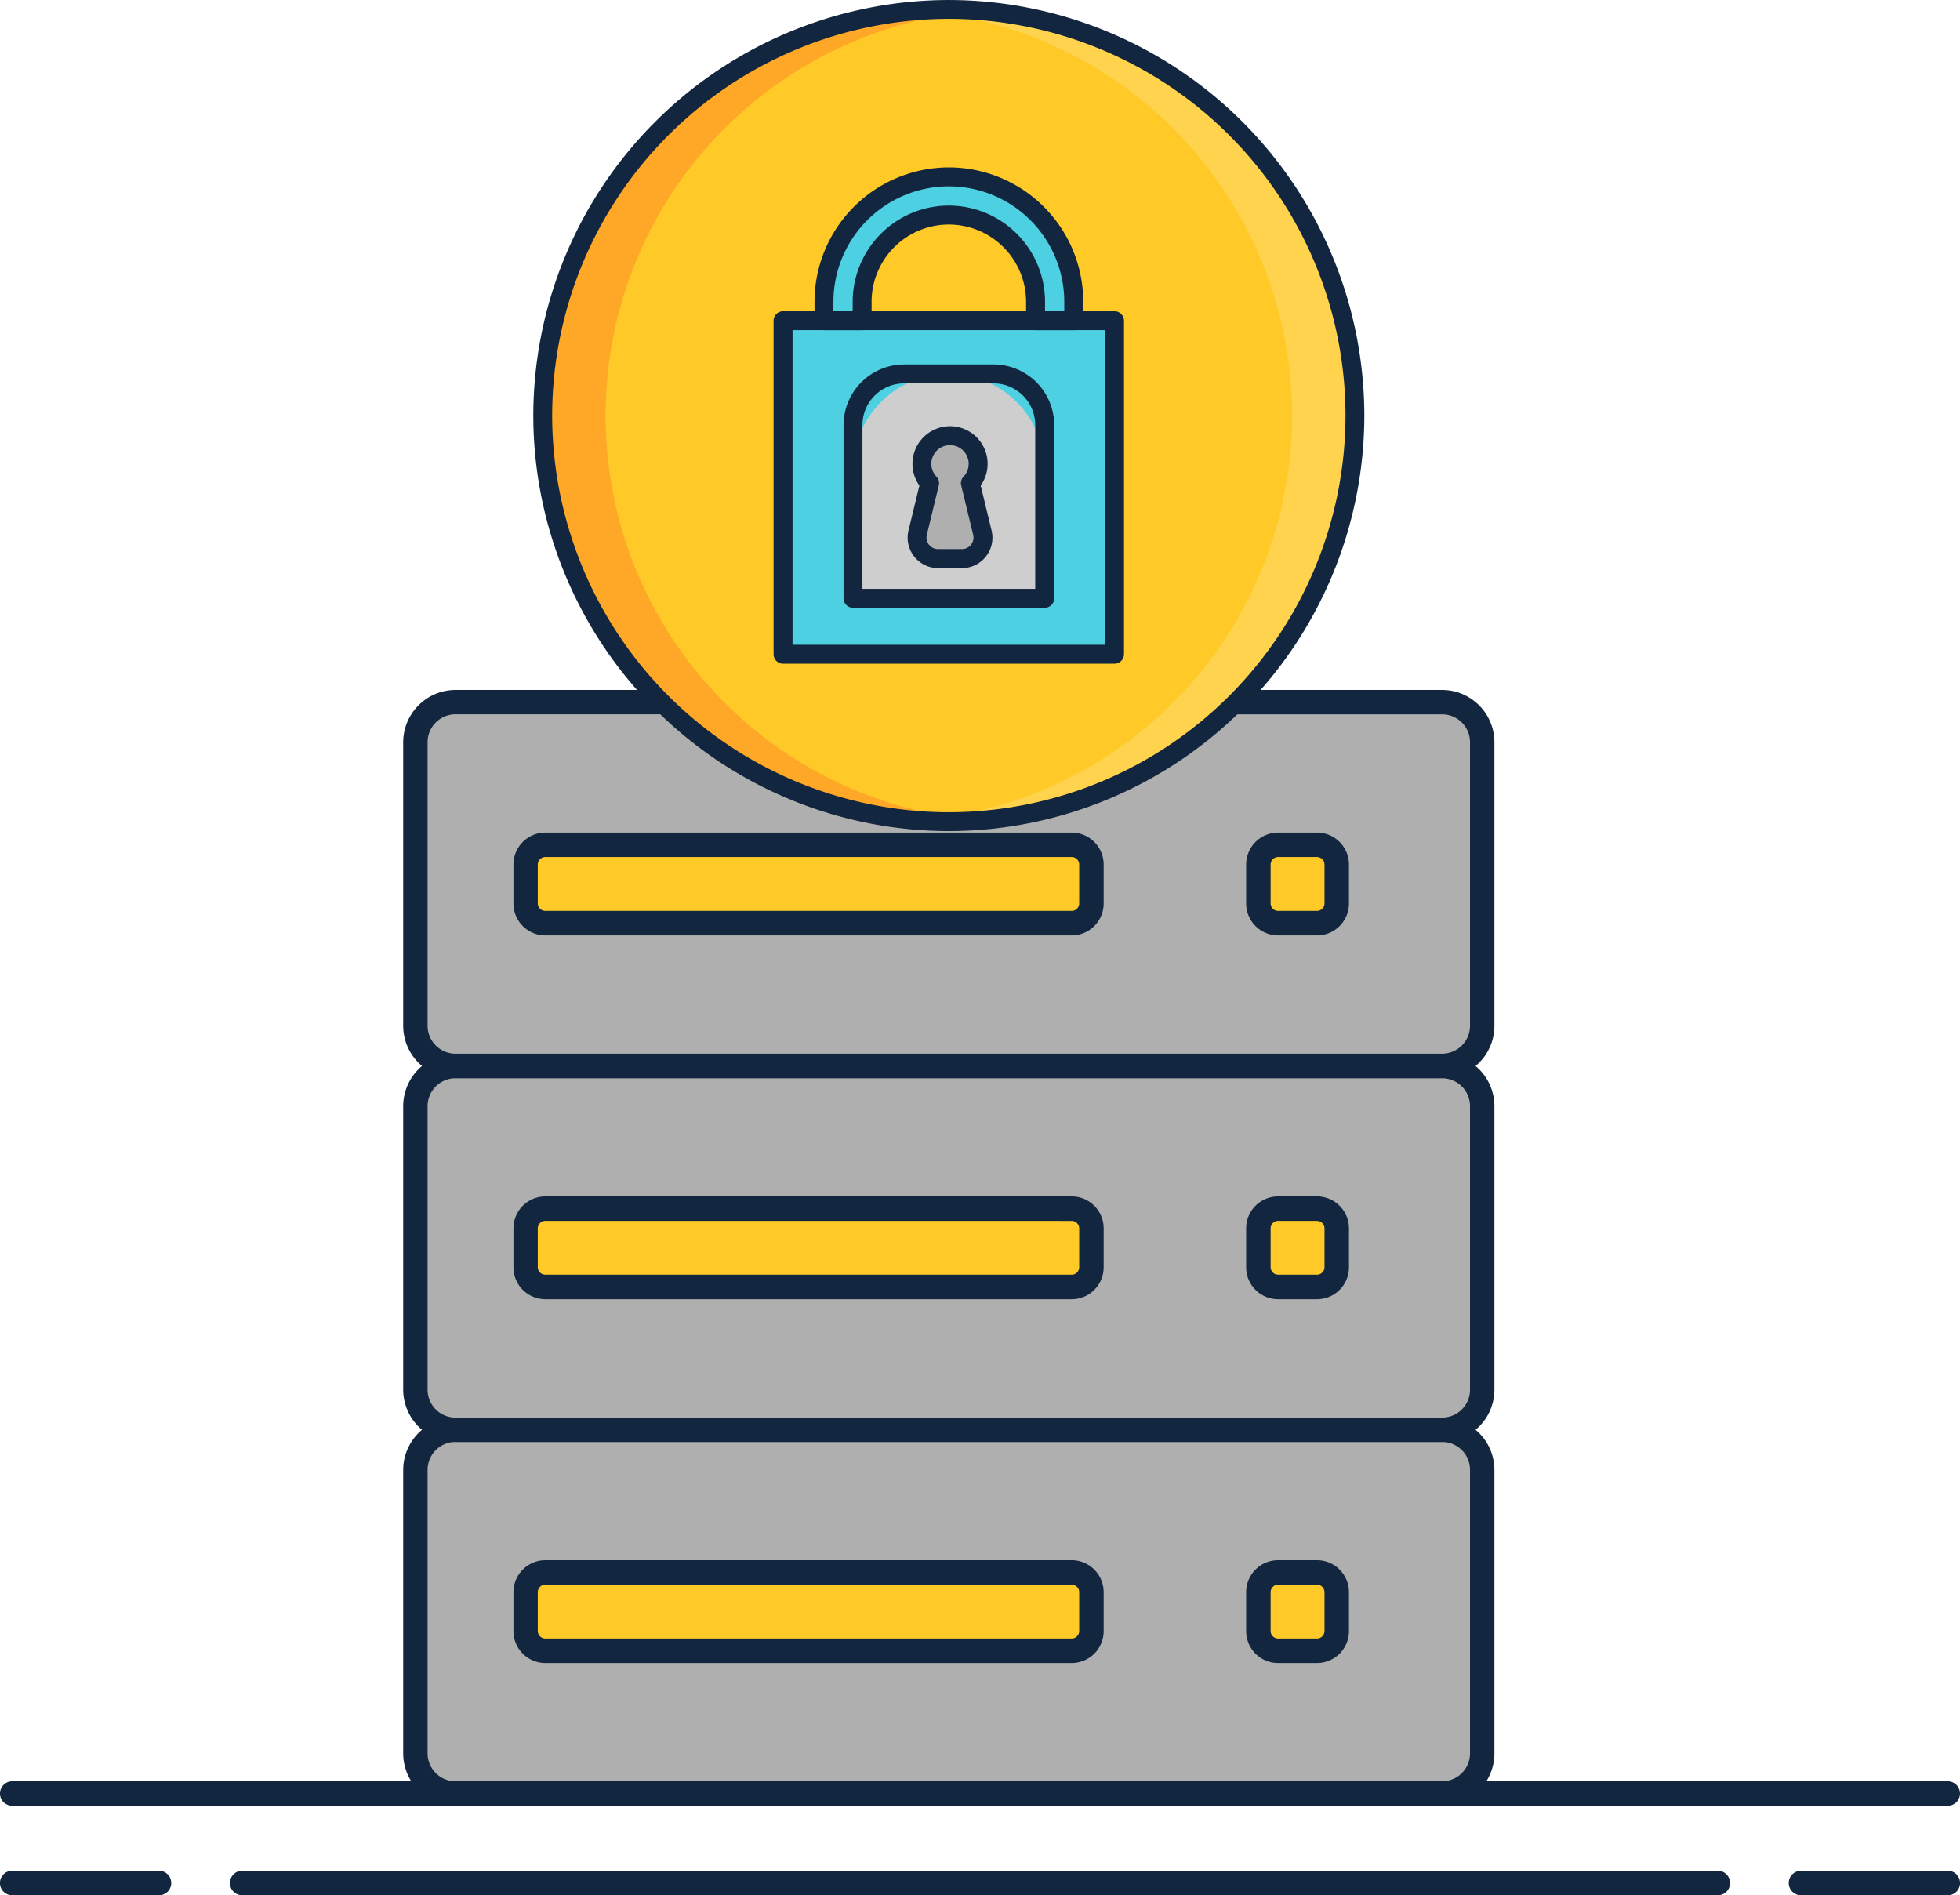 <svg xmlns="http://www.w3.org/2000/svg" width="90" height="87.024" viewBox="0 0 90 87.024">
  <g id="t1-ic9" transform="translate(989.601 -1062.719)">
    <g id="Group_96475" data-name="Group 96475" transform="translate(-989.601 1144.511)">
      <g id="Group_96472" data-name="Group 96472" transform="translate(0 4.109)">
        <g id="Group_96470" data-name="Group 96470">
          <path id="Path_142319" data-name="Path 142319" d="M-982.3,1293.254h-6.741a.562.562,0,0,1-.562-.562.562.562,0,0,1,.562-.562h6.741a.562.562,0,0,1,.562.562A.562.562,0,0,1-982.3,1293.254Z" transform="translate(989.601 -1292.131)" fill="#12263f"/>
        </g>
        <g id="Group_96471" data-name="Group 96471" transform="translate(82.136)">
          <path id="Path_142320" data-name="Path 142320" d="M-762.941,1293.254h-6.741a.562.562,0,0,1-.562-.562.562.562,0,0,1,.562-.562h6.741a.562.562,0,0,1,.562.562A.562.562,0,0,1-762.941,1293.254Z" transform="translate(770.244 -1292.131)" fill="#12263f"/>
        </g>
      </g>
      <g id="Group_96473" data-name="Group 96473" transform="translate(10.559 4.109)">
        <path id="Path_142321" data-name="Path 142321" d="M-893.081,1293.254h-67.758a.562.562,0,0,1-.562-.562.562.562,0,0,1,.562-.562h67.758a.562.562,0,0,1,.562.562A.562.562,0,0,1-893.081,1293.254Z" transform="translate(961.401 -1292.131)" fill="#12263f"/>
      </g>
      <g id="Group_96474" data-name="Group 96474" transform="translate(0 0)">
        <path id="Path_142322" data-name="Path 142322" d="M-900.163,1282.281h-88.877a.562.562,0,0,1-.562-.562.562.562,0,0,1,.562-.562h88.877a.562.562,0,0,1,.562.562A.562.562,0,0,1-900.163,1282.281Z" transform="translate(989.601 -1281.158)" fill="#12263f"/>
      </g>
    </g>
    <g id="Group_96503" data-name="Group 96503" transform="translate(-971.09 1094.395)">
      <g id="Group_96477" data-name="Group 96477" transform="translate(0.562 17.267)">
        <g id="Group_96476" data-name="Group 96476">
          <rect id="Rectangle_8534" data-name="Rectangle 8534" width="48.99" height="16.705" rx="2" fill="#afafaf"/>
        </g>
      </g>
      <g id="Group_96479" data-name="Group 96479" transform="translate(0.562 33.972)">
        <g id="Group_96478" data-name="Group 96478">
          <rect id="Rectangle_8535" data-name="Rectangle 8535" width="48.99" height="16.705" rx="2" fill="#afafaf"/>
        </g>
      </g>
      <g id="Group_96481" data-name="Group 96481" transform="translate(0.562 0.562)">
        <g id="Group_96480" data-name="Group 96480">
          <rect id="Rectangle_8536" data-name="Rectangle 8536" width="48.99" height="16.705" rx="2" fill="#afafaf"/>
        </g>
      </g>
      <g id="Group_96483" data-name="Group 96483" transform="translate(0 0)">
        <g id="Group_96482" data-name="Group 96482">
          <path id="Path_142323" data-name="Path 142323" d="M-892.453,1165.145H-937.76a2.406,2.406,0,0,1-2.4-2.4V1149.72a2.406,2.406,0,0,1,2.4-2.4h45.307a2.406,2.406,0,0,1,2.4,2.4v13.022A2.406,2.406,0,0,1-892.453,1165.145Zm-45.307-16.706a1.282,1.282,0,0,0-1.28,1.28v13.022a1.282,1.282,0,0,0,1.28,1.28h45.307a1.282,1.282,0,0,0,1.28-1.28V1149.72a1.282,1.282,0,0,0-1.28-1.28Z" transform="translate(940.163 -1147.316)" fill="#12263f"/>
        </g>
      </g>
      <g id="Group_96485" data-name="Group 96485" transform="translate(0 16.706)">
        <g id="Group_96484" data-name="Group 96484">
          <path id="Path_142324" data-name="Path 142324" d="M-892.453,1209.759H-937.76a2.406,2.406,0,0,1-2.4-2.4v-13.021a2.406,2.406,0,0,1,2.4-2.4h45.307a2.406,2.406,0,0,1,2.4,2.4v13.021A2.406,2.406,0,0,1-892.453,1209.759Zm-45.307-16.7a1.282,1.282,0,0,0-1.28,1.28v13.021a1.281,1.281,0,0,0,1.28,1.28h45.307a1.282,1.282,0,0,0,1.28-1.28v-13.021a1.282,1.282,0,0,0-1.28-1.28Z" transform="translate(940.163 -1191.931)" fill="#12263f"/>
        </g>
      </g>
      <g id="Group_96487" data-name="Group 96487" transform="translate(0 33.41)">
        <g id="Group_96486" data-name="Group 96486">
          <path id="Path_142325" data-name="Path 142325" d="M-892.453,1254.372H-937.76a2.406,2.406,0,0,1-2.4-2.4v-13.021a2.406,2.406,0,0,1,2.4-2.4h45.307a2.406,2.406,0,0,1,2.4,2.4v13.021A2.406,2.406,0,0,1-892.453,1254.372Zm-45.307-16.705a1.282,1.282,0,0,0-1.28,1.28v13.021a1.282,1.282,0,0,0,1.28,1.28h45.307a1.282,1.282,0,0,0,1.28-1.28v-13.021a1.282,1.282,0,0,0-1.28-1.28Z" transform="translate(940.163 -1236.544)" fill="#12263f"/>
        </g>
      </g>
      <g id="Group_96488" data-name="Group 96488" transform="translate(5.627 7.116)">
        <rect id="Rectangle_8537" data-name="Rectangle 8537" width="25.983" height="3.598" rx="1.799" fill="#ffca28"/>
      </g>
      <g id="Group_96489" data-name="Group 96489" transform="translate(5.627 23.821)">
        <rect id="Rectangle_8538" data-name="Rectangle 8538" width="25.983" height="3.598" rx="1.799" fill="#ffca28"/>
      </g>
      <g id="Group_96490" data-name="Group 96490" transform="translate(5.627 40.526)">
        <rect id="Rectangle_8539" data-name="Rectangle 8539" width="25.983" height="3.598" rx="1.799" fill="#ffca28"/>
      </g>
      <g id="Group_96491" data-name="Group 96491" transform="translate(5.065 6.554)">
        <path id="Path_142326" data-name="Path 142326" d="M-901,1169.54H-925.17a1.467,1.467,0,0,1-1.466-1.466v-1.789a1.467,1.467,0,0,1,1.466-1.466H-901a1.468,1.468,0,0,1,1.466,1.466v1.789A1.468,1.468,0,0,1-901,1169.54Zm-24.175-3.6a.347.347,0,0,0-.343.343v1.789a.347.347,0,0,0,.343.343H-901a.347.347,0,0,0,.343-.343v-1.789a.347.347,0,0,0-.343-.343Z" transform="translate(926.636 -1164.819)" fill="#12263f"/>
      </g>
      <g id="Group_96492" data-name="Group 96492" transform="translate(5.065 23.259)">
        <path id="Path_142327" data-name="Path 142327" d="M-901,1214.155H-925.17a1.467,1.467,0,0,1-1.466-1.466V1210.9a1.467,1.467,0,0,1,1.466-1.466H-901a1.467,1.467,0,0,1,1.466,1.466v1.789A1.468,1.468,0,0,1-901,1214.155Zm-24.175-3.6a.347.347,0,0,0-.343.343v1.789a.347.347,0,0,0,.343.342H-901a.347.347,0,0,0,.343-.342V1210.9a.347.347,0,0,0-.343-.343Z" transform="translate(926.636 -1209.434)" fill="#12263f"/>
      </g>
      <g id="Group_96493" data-name="Group 96493" transform="translate(5.065 39.964)">
        <path id="Path_142328" data-name="Path 142328" d="M-901,1258.768H-925.17a1.467,1.467,0,0,1-1.466-1.466v-1.789a1.467,1.467,0,0,1,1.466-1.466H-901a1.468,1.468,0,0,1,1.466,1.466v1.789A1.468,1.468,0,0,1-901,1258.768Zm-24.175-3.6a.347.347,0,0,0-.343.343v1.789a.347.347,0,0,0,.343.343H-901a.347.347,0,0,0,.343-.343v-1.789a.347.347,0,0,0-.343-.343Z" transform="translate(926.636 -1254.047)" fill="#12263f"/>
      </g>
      <g id="Group_96496" data-name="Group 96496" transform="translate(38.71 6.554)">
        <g id="Group_96494" data-name="Group 96494" transform="translate(0.561 0.562)">
          <rect id="Rectangle_8540" data-name="Rectangle 8540" width="3.598" height="3.598" rx="1.799" fill="#ffca28"/>
        </g>
        <g id="Group_96495" data-name="Group 96495">
          <path id="Path_142329" data-name="Path 142329" d="M-833.526,1169.54h-1.789a1.467,1.467,0,0,1-1.466-1.466v-1.789a1.467,1.467,0,0,1,1.466-1.466h1.789a1.468,1.468,0,0,1,1.466,1.466v1.789A1.468,1.468,0,0,1-833.526,1169.54Zm-1.789-3.6a.347.347,0,0,0-.342.343v1.789a.347.347,0,0,0,.342.343h1.789a.347.347,0,0,0,.343-.343v-1.789a.347.347,0,0,0-.343-.343Z" transform="translate(836.781 -1164.819)" fill="#12263f"/>
        </g>
      </g>
      <g id="Group_96499" data-name="Group 96499" transform="translate(38.71 23.259)">
        <g id="Group_96497" data-name="Group 96497" transform="translate(0.561 0.561)">
          <rect id="Rectangle_8541" data-name="Rectangle 8541" width="3.598" height="3.598" rx="1.799" fill="#ffca28"/>
        </g>
        <g id="Group_96498" data-name="Group 96498">
          <path id="Path_142330" data-name="Path 142330" d="M-833.526,1214.155h-1.789a1.467,1.467,0,0,1-1.466-1.466V1210.9a1.467,1.467,0,0,1,1.466-1.466h1.789a1.468,1.468,0,0,1,1.466,1.466v1.789A1.468,1.468,0,0,1-833.526,1214.155Zm-1.789-3.6a.347.347,0,0,0-.342.343v1.789a.347.347,0,0,0,.342.342h1.789a.347.347,0,0,0,.343-.342V1210.9a.347.347,0,0,0-.343-.343Z" transform="translate(836.781 -1209.434)" fill="#12263f"/>
        </g>
      </g>
      <g id="Group_96502" data-name="Group 96502" transform="translate(38.71 39.964)">
        <g id="Group_96500" data-name="Group 96500" transform="translate(0.561 0.562)">
          <rect id="Rectangle_8542" data-name="Rectangle 8542" width="3.598" height="3.598" rx="1.799" fill="#ffca28"/>
        </g>
        <g id="Group_96501" data-name="Group 96501">
          <path id="Path_142331" data-name="Path 142331" d="M-833.526,1258.768h-1.789a1.467,1.467,0,0,1-1.466-1.466v-1.789a1.467,1.467,0,0,1,1.466-1.466h1.789a1.468,1.468,0,0,1,1.466,1.466v1.789A1.468,1.468,0,0,1-833.526,1258.768Zm-1.789-3.6a.347.347,0,0,0-.342.343v1.789a.347.347,0,0,0,.342.343h1.789a.347.347,0,0,0,.343-.343v-1.789a.347.347,0,0,0-.343-.343Z" transform="translate(836.781 -1254.047)" fill="#12263f"/>
        </g>
      </g>
    </g>
    <g id="Group_96504" data-name="Group 96504" transform="translate(-964.68 1063.152)">
      <circle id="Ellipse_4354" data-name="Ellipse 4354" cx="18.647" cy="18.647" r="18.647" transform="translate(0 0)" fill="#ffca28"/>
    </g>
    <g id="Group_96506" data-name="Group 96506" transform="translate(-964.68 1063.152)">
      <g id="Group_96505" data-name="Group 96505" transform="translate(0 0)">
        <path id="Path_142332" data-name="Path 142332" d="M-920.16,1082.522a18.645,18.645,0,0,1,17.2-18.586c-.477-.036-.957-.061-1.443-.061a18.647,18.647,0,0,0-18.647,18.647A18.647,18.647,0,0,0-904.4,1101.17c.486,0,.966-.024,1.443-.061A18.644,18.644,0,0,1-920.16,1082.522Z" transform="translate(923.045 -1063.875)" fill="#ffa726"/>
      </g>
    </g>
    <g id="Group_96508" data-name="Group 96508" transform="translate(-947.475 1063.152)">
      <g id="Group_96507" data-name="Group 96507" transform="translate(0 0)">
        <path id="Path_142333" data-name="Path 142333" d="M-859.892,1082.522a18.645,18.645,0,0,0-17.2-18.586c.477-.036.956-.061,1.442-.061a18.647,18.647,0,0,1,18.647,18.647,18.647,18.647,0,0,1-18.647,18.647c-.486,0-.966-.024-1.442-.061A18.645,18.645,0,0,0-859.892,1082.522Z" transform="translate(877.097 -1063.875)" fill="#ffd34d"/>
      </g>
    </g>
    <g id="Group_96509" data-name="Group 96509" transform="translate(-965.113 1062.719)">
      <path id="Path_142334" data-name="Path 142334" d="M-905.121,1100.88a19.1,19.1,0,0,1-19.08-19.08,19.1,19.1,0,0,1,19.08-19.08,19.1,19.1,0,0,1,19.08,19.08A19.1,19.1,0,0,1-905.121,1100.88Zm0-37.295a18.235,18.235,0,0,0-18.214,18.215,18.235,18.235,0,0,0,18.214,18.214,18.235,18.235,0,0,0,18.215-18.214A18.235,18.235,0,0,0-905.121,1063.585Z" transform="translate(924.201 -1062.719)" fill="#12263f"/>
    </g>
    <g id="Group_96518" data-name="Group 96518" transform="translate(-954.078 1070.405)">
      <g id="Group_96510" data-name="Group 96510" transform="translate(0.434 7.039)">
        <rect id="Rectangle_8543" data-name="Rectangle 8543" width="15.222" height="15.315" fill="#4dd0e1"/>
      </g>
      <g id="Group_96511" data-name="Group 96511" transform="translate(2.31 0.434)">
        <path id="Path_142335" data-name="Path 142335" d="M-877.091,1090.141a5.742,5.742,0,0,0-5.736-5.736,5.742,5.742,0,0,0-5.735,5.736v.87h1.754v-.87a3.982,3.982,0,0,1,3.982-3.982,3.982,3.982,0,0,1,3.982,3.982v.87h1.754Z" transform="translate(888.562 -1084.405)" fill="#4dd0e1"/>
      </g>
      <g id="Group_96512" data-name="Group 96512" transform="translate(1.876)">
        <path id="Path_142336" data-name="Path 142336" d="M-877.817,1090.719h-1.753a.435.435,0,0,1-.435-.434v-.87a3.551,3.551,0,0,0-3.547-3.547,3.551,3.551,0,0,0-3.547,3.547v.87a.434.434,0,0,1-.434.434h-1.753a.434.434,0,0,1-.434-.434v-.87a6.177,6.177,0,0,1,6.17-6.17,6.177,6.177,0,0,1,6.17,6.17v.87A.434.434,0,0,1-877.817,1090.719Zm-1.319-.869h.884v-.435a5.307,5.307,0,0,0-5.3-5.3,5.307,5.307,0,0,0-5.3,5.3v.435h.884v-.435a4.421,4.421,0,0,1,4.416-4.416,4.421,4.421,0,0,1,4.417,4.416Z" transform="translate(889.722 -1083.245)" fill="#12263f"/>
      </g>
      <g id="Group_96513" data-name="Group 96513" transform="translate(0 6.605)">
        <path id="Path_142337" data-name="Path 142337" d="M-879.075,1117.068H-894.3a.434.434,0,0,1-.434-.434v-15.315a.435.435,0,0,1,.434-.435h15.223a.435.435,0,0,1,.434.435v15.315A.434.434,0,0,1-879.075,1117.068Zm-14.788-.869h14.353v-14.447h-14.353Z" transform="translate(894.732 -1100.884)" fill="#12263f"/>
      </g>
      <g id="Group_96514" data-name="Group 96514" transform="translate(3.644 9.481)">
        <path id="Rectangle_8544" data-name="Rectangle 8544" d="M4.4,0h0A4.4,4.4,0,0,1,8.8,4.4v5.9a0,0,0,0,1,0,0H0a0,0,0,0,1,0,0V4.4A4.4,4.4,0,0,1,4.4,0Z" fill="#cecece"/>
      </g>
      <g id="Group_96515" data-name="Group 96515" transform="translate(3.209 9.047)">
        <path id="Path_142338" data-name="Path 142338" d="M-876.923,1118.58h-8.8a.434.434,0,0,1-.435-.434v-7.954a2.789,2.789,0,0,1,2.786-2.785h4.1a2.789,2.789,0,0,1,2.786,2.785v7.954A.434.434,0,0,1-876.923,1118.58Zm-8.369-.869h7.935v-7.52a1.919,1.919,0,0,0-1.917-1.916h-4.1a1.919,1.919,0,0,0-1.917,1.916Z" transform="translate(886.161 -1107.406)" fill="#12263f"/>
      </g>
      <g id="Group_96516" data-name="Group 96516" transform="translate(6.586 12.319)">
        <path id="Path_142339" data-name="Path 142339" d="M-874.146,1120.6l-.55-2.274h0a1.285,1.285,0,0,0,.356-.89,1.291,1.291,0,0,0-1.291-1.29,1.29,1.29,0,0,0-1.29,1.29,1.285,1.285,0,0,0,.356.89l-.551,2.274a.965.965,0,0,0,.938,1.192h1.095A.965.965,0,0,0-874.146,1120.6Z" transform="translate(877.143 -1116.146)" fill="#afafaf"/>
      </g>
      <g id="Group_96517" data-name="Group 96517" transform="translate(6.151 11.885)">
        <path id="Path_142340" data-name="Path 142340" d="M-875.81,1121.5H-876.9a1.391,1.391,0,0,1-1.1-.534,1.392,1.392,0,0,1-.261-1.194l.5-2.064a1.716,1.716,0,0,1-.318-1,1.727,1.727,0,0,1,1.725-1.725,1.727,1.727,0,0,1,1.725,1.725,1.714,1.714,0,0,1-.318,1l.5,2.064a1.392,1.392,0,0,1-.26,1.195A1.391,1.391,0,0,1-875.81,1121.5Zm-.547-5.646a.857.857,0,0,0-.856.856.85.85,0,0,0,.236.59.436.436,0,0,1,.107.4l-.55,2.274a.527.527,0,0,0,.1.452.528.528,0,0,0,.417.2h1.095a.529.529,0,0,0,.417-.2.527.527,0,0,0,.1-.452h0l-.551-2.274a.436.436,0,0,1,.108-.4.85.85,0,0,0,.236-.59A.857.857,0,0,0-876.357,1115.854Z" transform="translate(878.304 -1114.985)" fill="#12263f"/>
      </g>
    </g>
  </g>
</svg>
